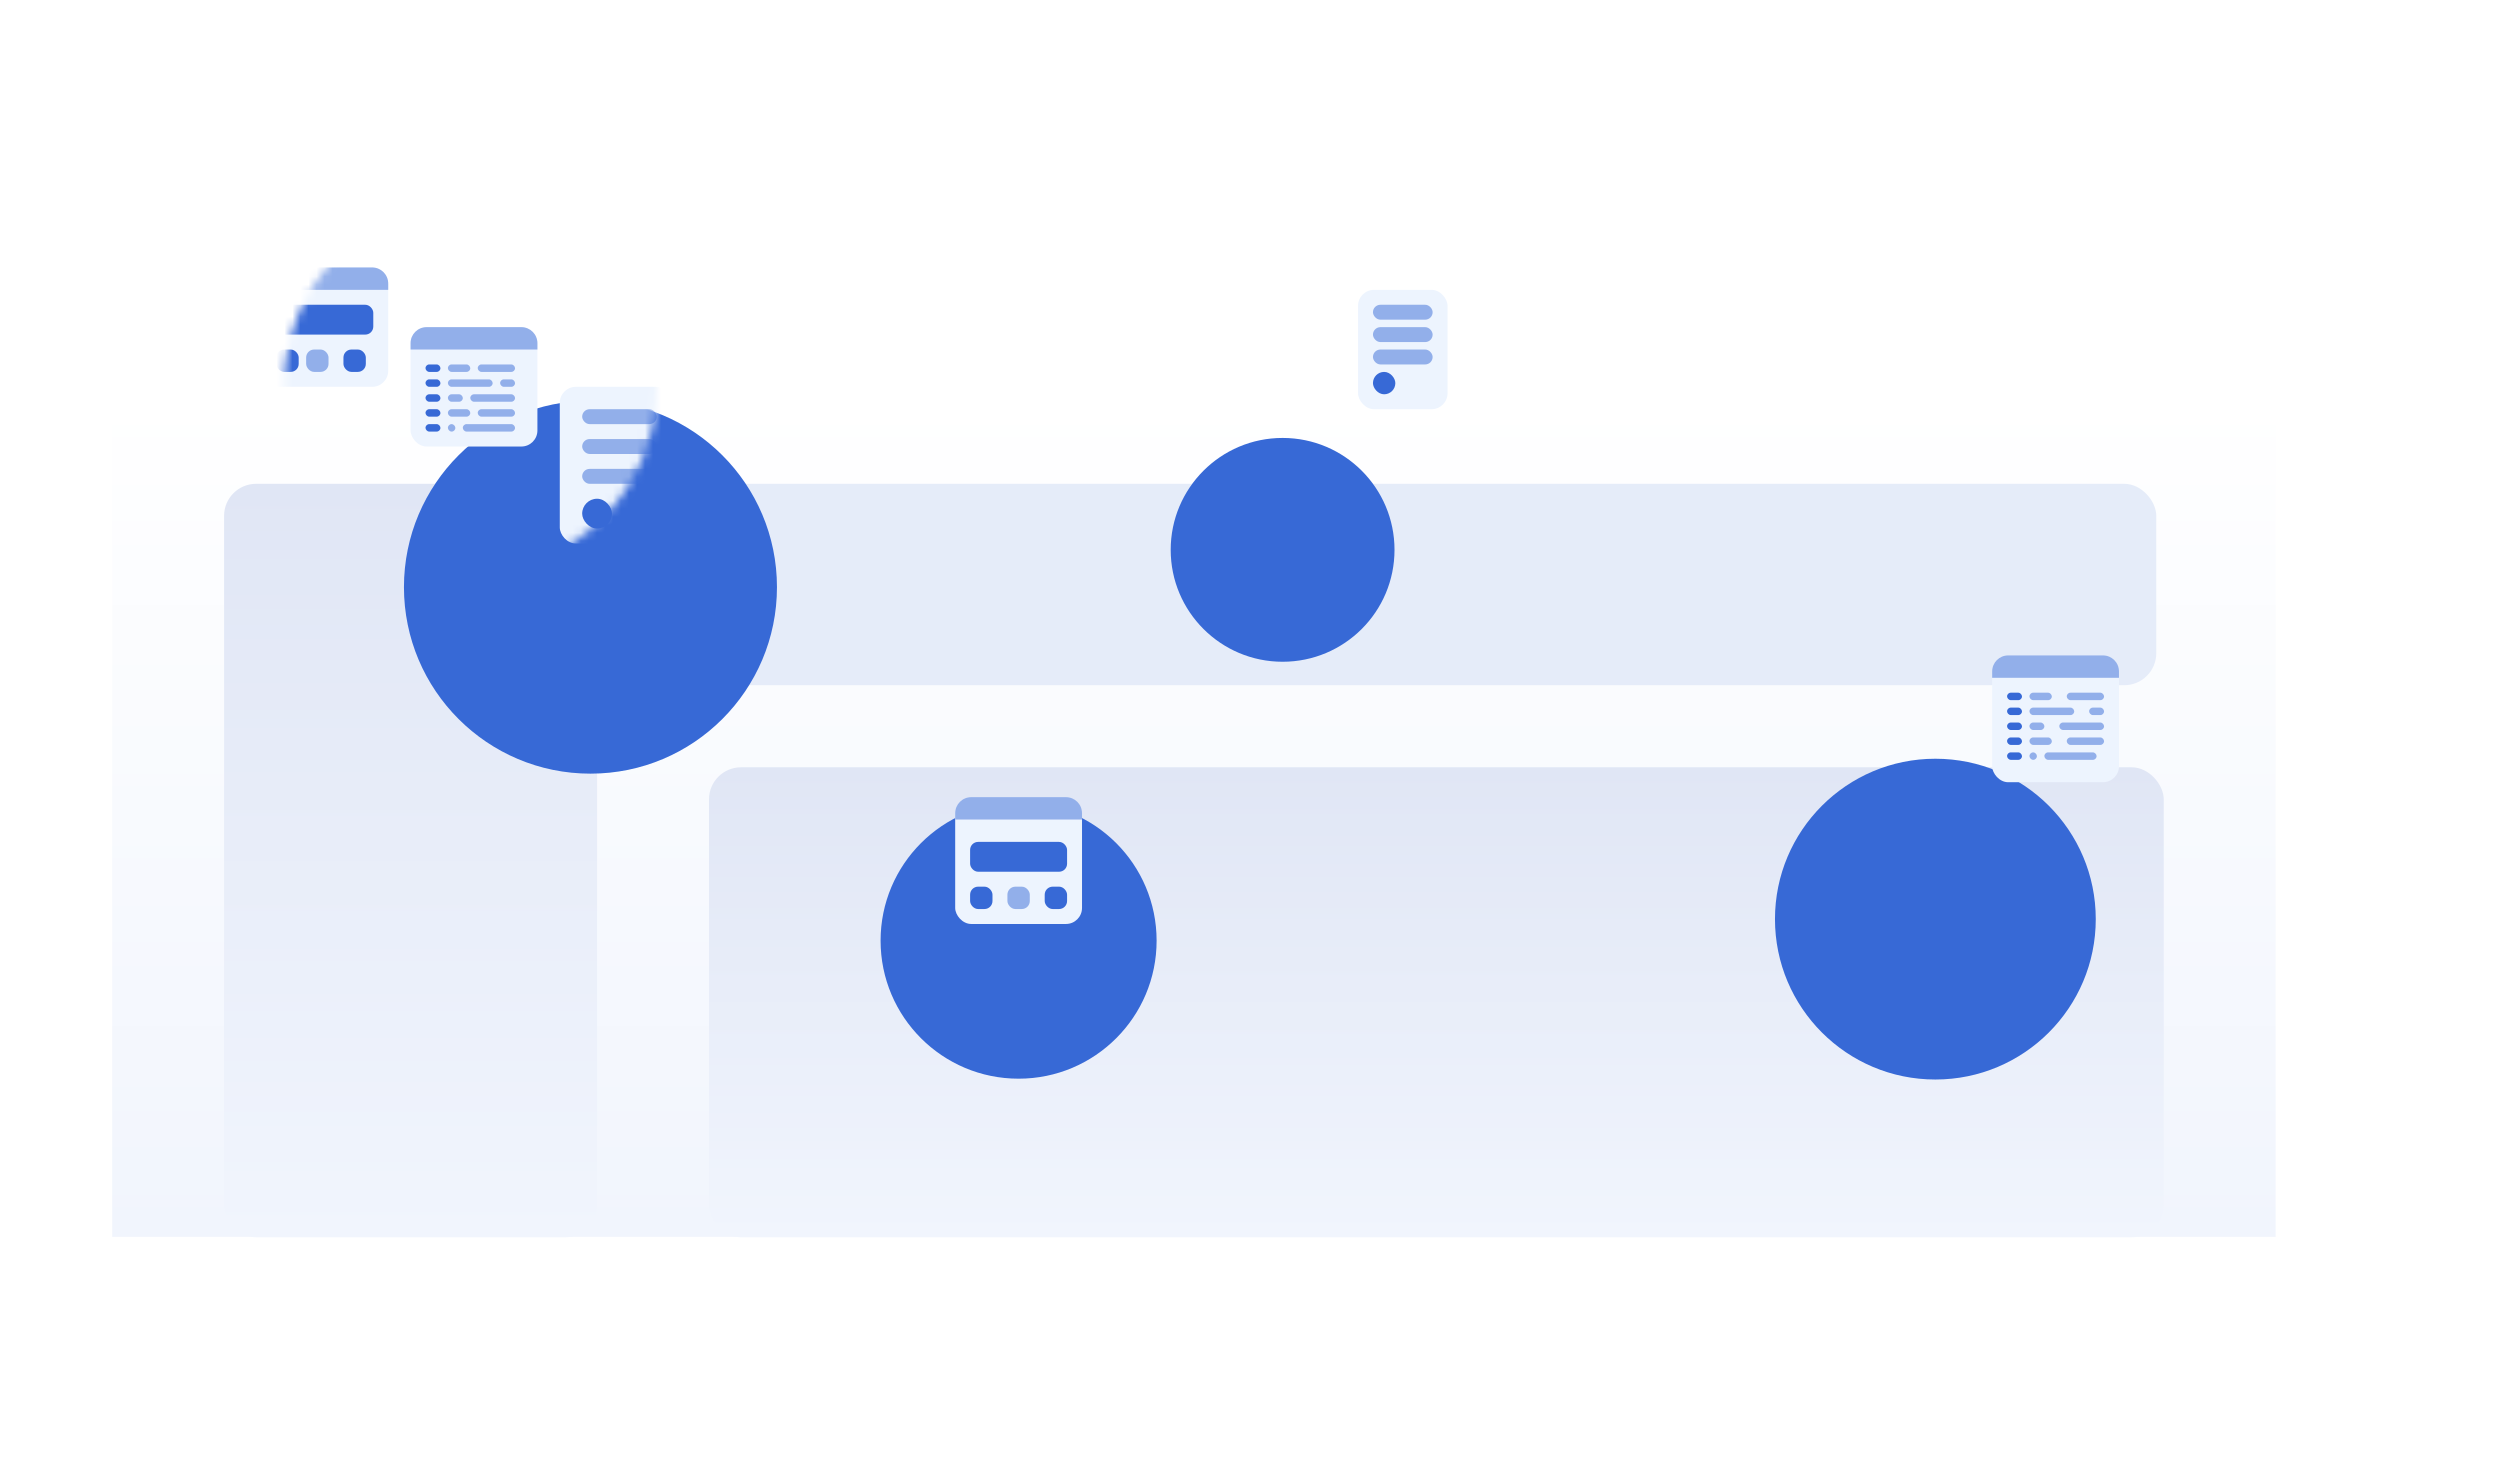 <svg width="312" height="185" viewBox="0 0 312 185" fill="none" xmlns="http://www.w3.org/2000/svg">
<path d="M14 53.268C14 51.059 15.791 49.268 18 49.268H280C282.209 49.268 284 51.059 284 53.268V154.365H14V53.268Z" fill="url(#paint0_linear)"/>
<rect x="27.965" y="60.379" width="46.552" height="94.034" rx="4" fill="url(#paint1_linear)"/>
<rect x="88.483" y="60.379" width="180.621" height="25.138" rx="4" fill="#E5ECF9"/>
<rect x="88.483" y="95.758" width="181.552" height="58.655" rx="4" fill="url(#paint2_linear)"/>
<g filter="url(#filter0_d)">
<circle cx="58.689" cy="48.276" r="23.276" fill="#3769D6"/>
</g>
<mask id="mask0" mask-type="alpha" maskUnits="userSpaceOnUse" x="35" y="25" width="47" height="47">
<circle cx="58.689" cy="48.276" r="23.276" fill="#3769D6"/>
</mask>
<g mask="url(#mask0)">
<rect x="32.621" y="33.379" width="15.828" height="14.897" rx="2" fill="#EDF4FE"/>
<rect x="34.483" y="38.034" width="12.103" height="3.724" rx="1" fill="#3769D6"/>
<rect x="34.483" y="43.621" width="2.793" height="2.793" rx="1" fill="#3769D6"/>
<rect x="38.207" y="43.621" width="2.793" height="2.793" rx="1" fill="#92AFEA"/>
<rect x="42.862" y="43.621" width="2.793" height="2.793" rx="1" fill="#3769D6"/>
<path d="M32.621 35.379C32.621 34.275 33.516 33.379 34.621 33.379H46.448C47.553 33.379 48.448 34.275 48.448 35.379V36.172H32.621V35.379Z" fill="#92AFEA"/>
<rect x="69.862" y="48.276" width="13.966" height="19.552" rx="2" fill="#EDF4FE"/>
<rect x="72.655" y="51.069" width="9.31" height="1.862" rx="0.931" fill="#92AFEA"/>
<rect x="72.655" y="54.793" width="9.31" height="1.862" rx="0.931" fill="#92AFEA"/>
<rect x="72.655" y="58.517" width="9.31" height="1.862" rx="0.931" fill="#92AFEA"/>
<rect x="72.655" y="62.242" width="3.724" height="3.724" rx="1.862" fill="#3769D6"/>
<rect x="51.241" y="40.828" width="15.828" height="14.897" rx="2" fill="#EDF4FE"/>
<rect x="53.103" y="45.483" width="1.862" height="0.931" rx="0.466" fill="#3769D6"/>
<rect x="53.103" y="47.345" width="1.862" height="0.931" rx="0.466" fill="#3769D6"/>
<rect x="53.103" y="49.207" width="1.862" height="0.931" rx="0.466" fill="#3769D6"/>
<rect x="53.103" y="51.069" width="1.862" height="0.931" rx="0.466" fill="#3769D6"/>
<rect x="53.103" y="52.931" width="1.862" height="0.931" rx="0.466" fill="#3769D6"/>
<rect x="55.897" y="45.483" width="2.793" height="0.931" rx="0.466" fill="#92AFEA"/>
<rect x="59.621" y="45.483" width="4.655" height="0.931" rx="0.466" fill="#92AFEA"/>
<rect x="55.897" y="47.345" width="5.586" height="0.931" rx="0.466" fill="#92AFEA"/>
<rect x="62.414" y="47.345" width="1.862" height="0.931" rx="0.466" fill="#92AFEA"/>
<rect x="55.897" y="49.207" width="1.862" height="0.931" rx="0.466" fill="#92AFEA"/>
<rect x="58.69" y="49.207" width="5.586" height="0.931" rx="0.466" fill="#92AFEA"/>
<rect x="55.897" y="51.069" width="2.793" height="0.931" rx="0.466" fill="#92AFEA"/>
<rect x="59.621" y="51.069" width="4.655" height="0.931" rx="0.466" fill="#92AFEA"/>
<rect x="55.897" y="52.931" width="0.931" height="0.931" rx="0.466" fill="#92AFEA"/>
<rect x="57.759" y="52.931" width="6.517" height="0.931" rx="0.466" fill="#92AFEA"/>
<path d="M51.241 42.828C51.241 41.723 52.137 40.828 53.241 40.828H65.069C66.173 40.828 67.069 41.723 67.069 42.828V43.621H51.241V42.828Z" fill="#92AFEA"/>
</g>
<g filter="url(#filter1_d)">
<circle cx="256.534" cy="89.707" r="20.017" fill="#3769D6"/>
</g>
<rect x="248.621" y="81.793" width="15.828" height="15.828" rx="2" fill="#EDF4FE"/>
<rect x="250.482" y="86.448" width="1.862" height="0.931" rx="0.466" fill="#3769D6"/>
<rect x="250.482" y="88.31" width="1.862" height="0.931" rx="0.466" fill="#3769D6"/>
<rect x="250.482" y="90.172" width="1.862" height="0.931" rx="0.466" fill="#3769D6"/>
<rect x="250.482" y="92.034" width="1.862" height="0.931" rx="0.466" fill="#3769D6"/>
<rect x="250.482" y="93.897" width="1.862" height="0.931" rx="0.466" fill="#3769D6"/>
<rect x="253.276" y="86.448" width="2.793" height="0.931" rx="0.466" fill="#92AFEA"/>
<rect x="257.931" y="86.448" width="4.655" height="0.931" rx="0.466" fill="#92AFEA"/>
<rect x="253.276" y="88.31" width="5.586" height="0.931" rx="0.466" fill="#92AFEA"/>
<rect x="260.724" y="88.31" width="1.862" height="0.931" rx="0.466" fill="#92AFEA"/>
<rect x="253.276" y="90.172" width="1.862" height="0.931" rx="0.466" fill="#92AFEA"/>
<rect x="257" y="90.172" width="5.586" height="0.931" rx="0.466" fill="#92AFEA"/>
<rect x="253.276" y="92.034" width="2.793" height="0.931" rx="0.466" fill="#92AFEA"/>
<rect x="257.931" y="92.034" width="4.655" height="0.931" rx="0.466" fill="#92AFEA"/>
<rect x="253.276" y="93.897" width="0.931" height="0.931" rx="0.466" fill="#92AFEA"/>
<rect x="255.138" y="93.897" width="6.517" height="0.931" rx="0.466" fill="#92AFEA"/>
<path d="M248.621 83.793C248.621 82.689 249.516 81.793 250.621 81.793H262.448C263.553 81.793 264.448 82.689 264.448 83.793V84.586H248.621V83.793Z" fill="#92AFEA"/>
<g filter="url(#filter2_d)">
<circle cx="175.069" cy="43.621" r="13.966" fill="#3769D6"/>
</g>
<rect x="169.483" y="36.172" width="11.172" height="14.897" rx="2" fill="#EDF4FE"/>
<rect x="171.345" y="38.034" width="7.448" height="1.862" rx="0.931" fill="#92AFEA"/>
<rect x="171.345" y="40.828" width="7.448" height="1.862" rx="0.931" fill="#92AFEA"/>
<rect x="171.345" y="43.621" width="7.448" height="1.862" rx="0.931" fill="#92AFEA"/>
<rect x="171.345" y="46.414" width="2.793" height="2.793" rx="1.397" fill="#3769D6"/>
<g filter="url(#filter3_d)">
<circle cx="127.121" cy="107.396" r="17.224" fill="#3769D6"/>
</g>
<rect x="119.207" y="99.483" width="15.828" height="15.828" rx="2" fill="#EDF4FE"/>
<rect x="121.069" y="105.069" width="12.103" height="3.724" rx="1" fill="#3769D6"/>
<rect x="121.069" y="110.655" width="2.793" height="2.793" rx="1" fill="#3769D6"/>
<rect x="125.725" y="110.655" width="2.793" height="2.793" rx="1" fill="#92AFEA"/>
<rect x="130.379" y="110.655" width="2.793" height="2.793" rx="1" fill="#3769D6"/>
<path d="M119.207 101.483C119.207 100.378 120.102 99.483 121.207 99.483H133.035C134.139 99.483 135.035 100.378 135.035 101.483V102.276H119.207V101.483Z" fill="#92AFEA"/>
<defs>
<filter id="filter0_d" x="0.414" y="0" width="146.552" height="146.552" filterUnits="userSpaceOnUse" color-interpolation-filters="sRGB">
<feFlood flood-opacity="0" result="BackgroundImageFix"/>
<feColorMatrix in="SourceAlpha" type="matrix" values="0 0 0 0 0 0 0 0 0 0 0 0 0 0 0 0 0 0 127 0"/>
<feOffset dx="15" dy="25"/>
<feGaussianBlur stdDeviation="25"/>
<feColorMatrix type="matrix" values="0 0 0 0 0.025 0 0 0 0 0.115 0 0 0 0 0.312 0 0 0 0.15 0"/>
<feBlend mode="normal" in2="BackgroundImageFix" result="effect1_dropShadow"/>
<feBlend mode="normal" in="SourceGraphic" in2="effect1_dropShadow" result="shape"/>
</filter>
<filter id="filter1_d" x="171.517" y="44.69" width="140.034" height="140.034" filterUnits="userSpaceOnUse" color-interpolation-filters="sRGB">
<feFlood flood-opacity="0" result="BackgroundImageFix"/>
<feColorMatrix in="SourceAlpha" type="matrix" values="0 0 0 0 0 0 0 0 0 0 0 0 0 0 0 0 0 0 127 0"/>
<feOffset dx="-15" dy="25"/>
<feGaussianBlur stdDeviation="25"/>
<feColorMatrix type="matrix" values="0 0 0 0 0.025 0 0 0 0 0.115 0 0 0 0 0.312 0 0 0 0.15 0"/>
<feBlend mode="normal" in2="BackgroundImageFix" result="effect1_dropShadow"/>
<feBlend mode="normal" in="SourceGraphic" in2="effect1_dropShadow" result="shape"/>
</filter>
<filter id="filter2_d" x="96.103" y="4.655" width="127.931" height="127.931" filterUnits="userSpaceOnUse" color-interpolation-filters="sRGB">
<feFlood flood-opacity="0" result="BackgroundImageFix"/>
<feColorMatrix in="SourceAlpha" type="matrix" values="0 0 0 0 0 0 0 0 0 0 0 0 0 0 0 0 0 0 127 0"/>
<feOffset dx="-15" dy="25"/>
<feGaussianBlur stdDeviation="25"/>
<feColorMatrix type="matrix" values="0 0 0 0 0.025 0 0 0 0 0.115 0 0 0 0 0.312 0 0 0 0.15 0"/>
<feBlend mode="normal" in2="BackgroundImageFix" result="effect1_dropShadow"/>
<feBlend mode="normal" in="SourceGraphic" in2="effect1_dropShadow" result="shape"/>
</filter>
<filter id="filter3_d" x="59.897" y="50.172" width="134.448" height="134.448" filterUnits="userSpaceOnUse" color-interpolation-filters="sRGB">
<feFlood flood-opacity="0" result="BackgroundImageFix"/>
<feColorMatrix in="SourceAlpha" type="matrix" values="0 0 0 0 0 0 0 0 0 0 0 0 0 0 0 0 0 0 127 0"/>
<feOffset dy="10"/>
<feGaussianBlur stdDeviation="25"/>
<feColorMatrix type="matrix" values="0 0 0 0 0.025 0 0 0 0 0.115 0 0 0 0 0.312 0 0 0 0.25 0"/>
<feBlend mode="normal" in2="BackgroundImageFix" result="effect1_dropShadow"/>
<feBlend mode="normal" in="SourceGraphic" in2="effect1_dropShadow" result="shape"/>
</filter>
<linearGradient id="paint0_linear" x1="149" y1="49.268" x2="149" y2="154.365" gradientUnits="userSpaceOnUse">
<stop stop-color="white"/>
<stop offset="1" stop-color="#F1F5FD"/>
</linearGradient>
<linearGradient id="paint1_linear" x1="51.241" y1="60.379" x2="51.241" y2="154.414" gradientUnits="userSpaceOnUse">
<stop stop-color="#E0E6F5"/>
<stop offset="1" stop-color="#F1F5FD"/>
</linearGradient>
<linearGradient id="paint2_linear" x1="179.259" y1="95.758" x2="179.259" y2="154.414" gradientUnits="userSpaceOnUse">
<stop stop-color="#E0E6F5"/>
<stop offset="1" stop-color="#F1F5FD"/>
</linearGradient>
</defs>
</svg>
